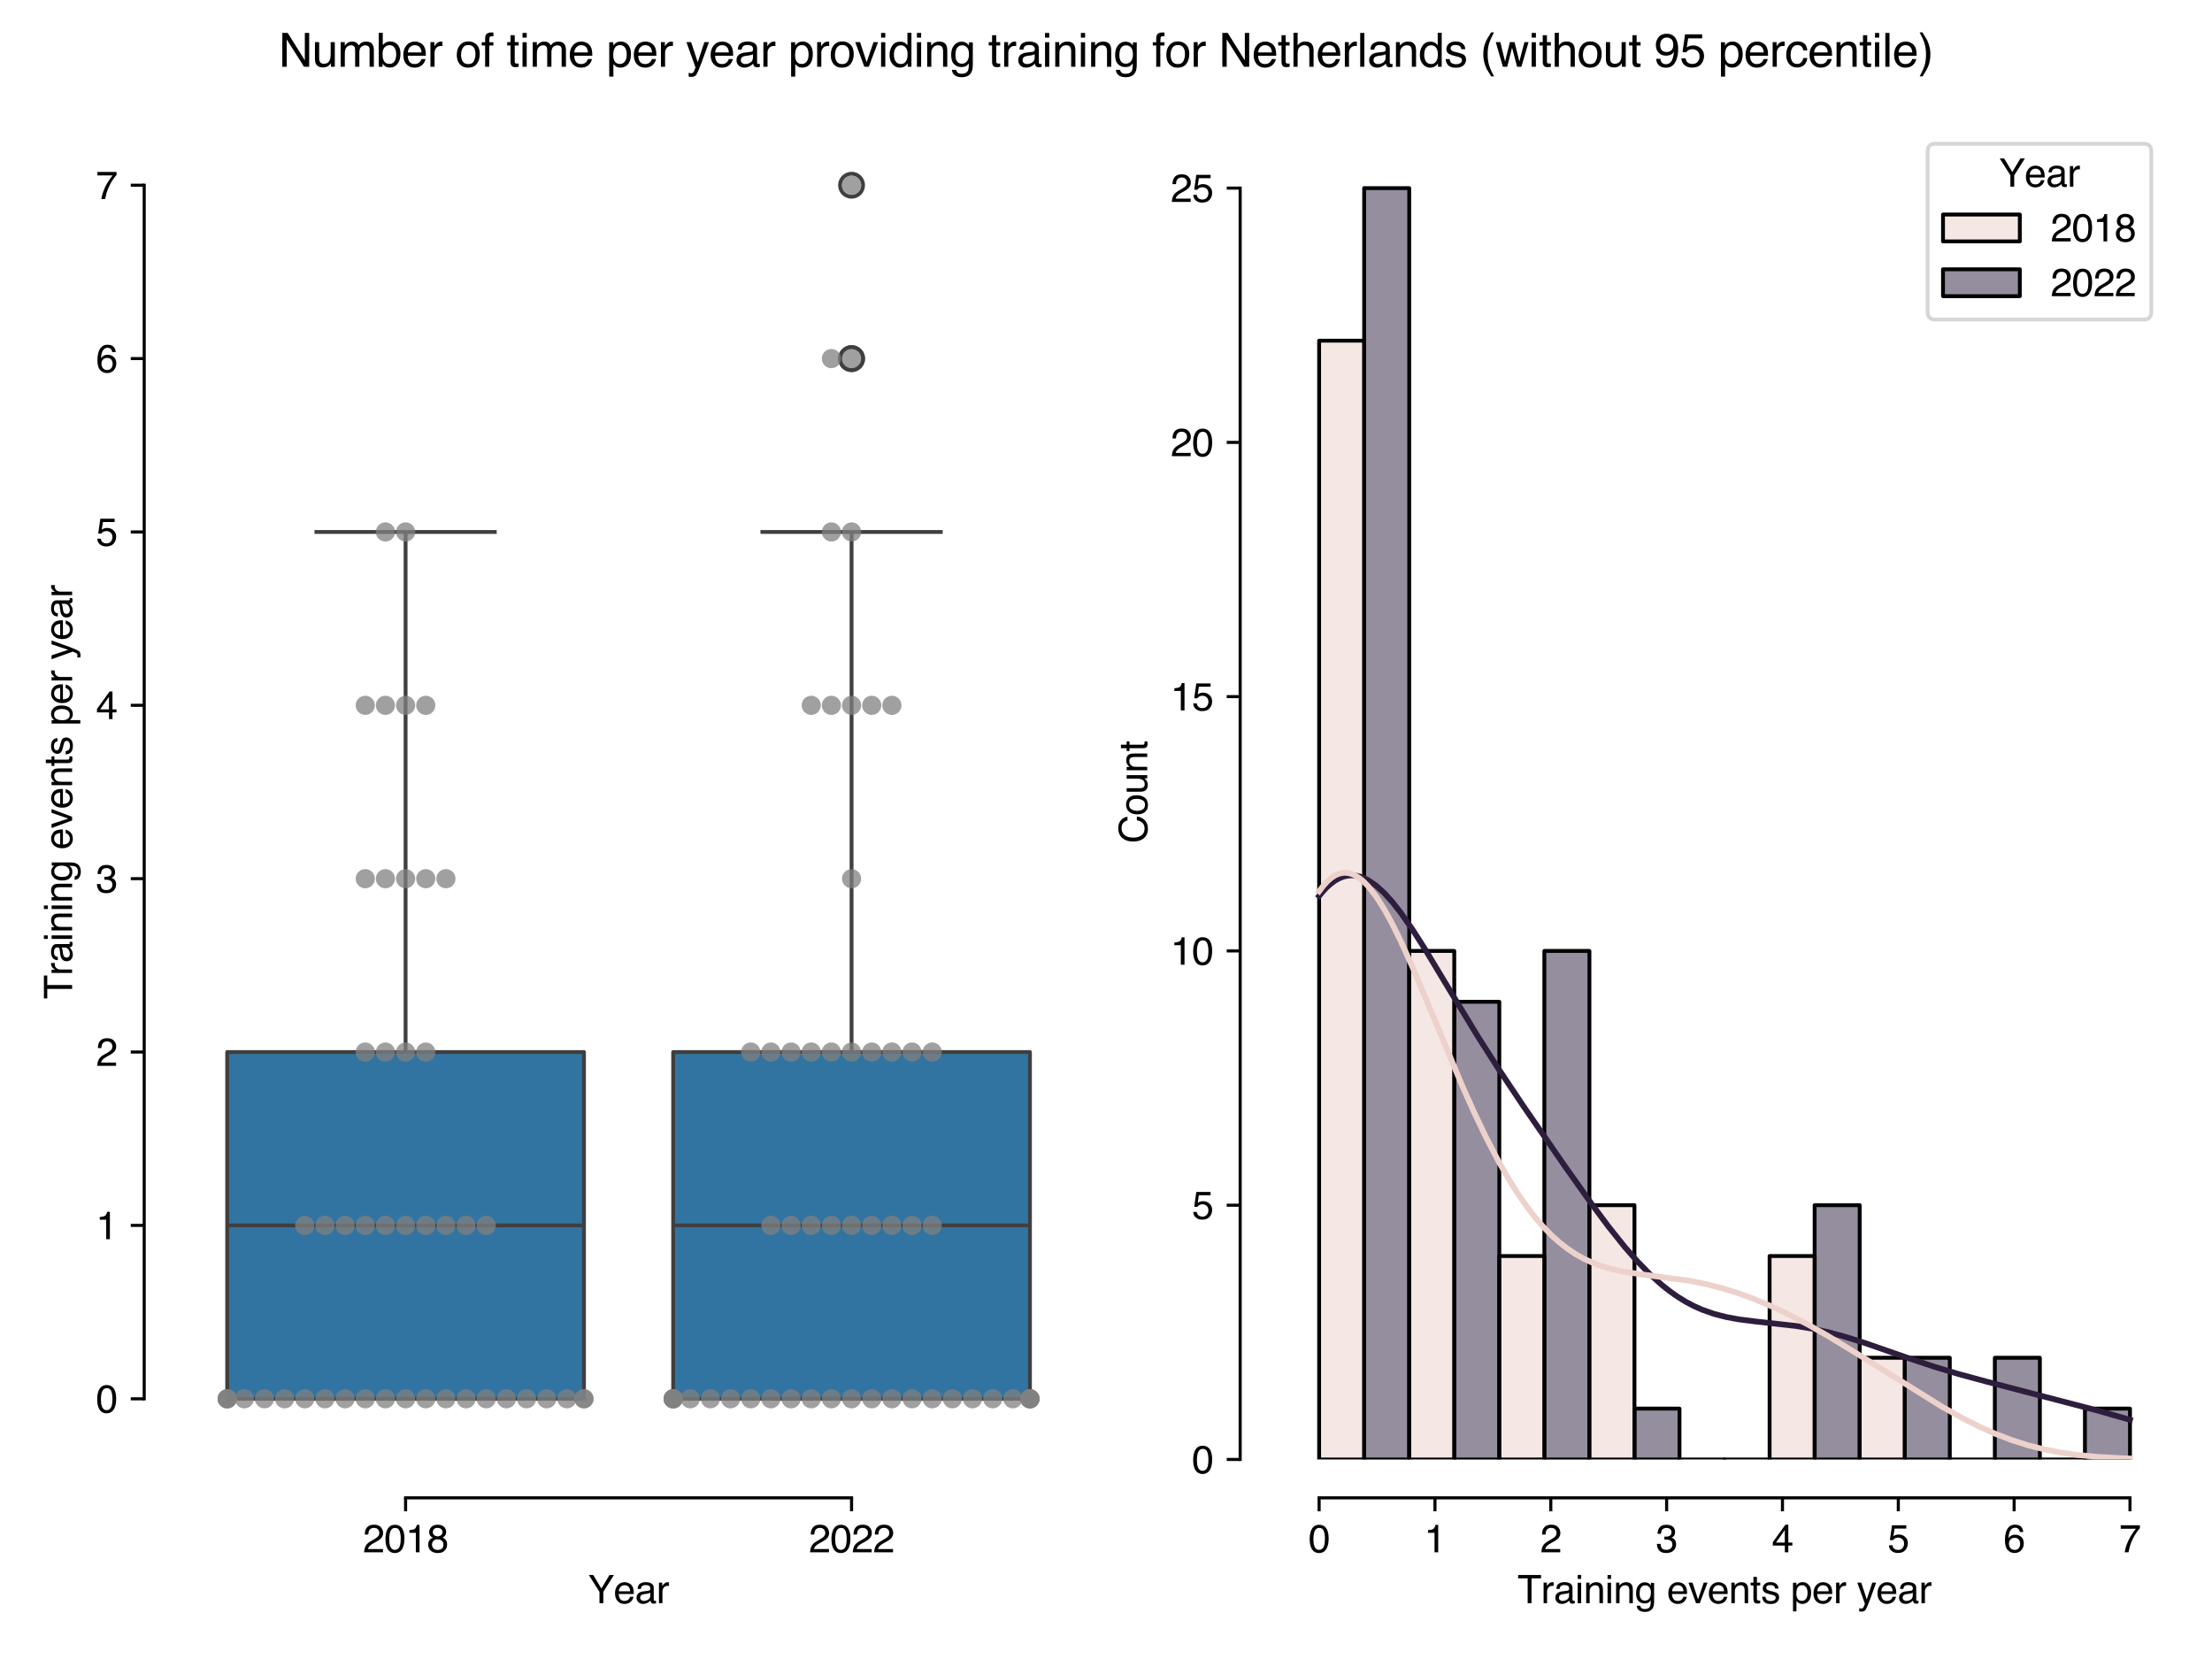 <?xml version="1.0" encoding="utf-8" standalone="no"?>
<!DOCTYPE svg PUBLIC "-//W3C//DTD SVG 1.1//EN"
  "http://www.w3.org/Graphics/SVG/1.1/DTD/svg11.dtd">
<svg xmlns:xlink="http://www.w3.org/1999/xlink" width="576pt" height="432pt" viewBox="0 0 576 432" xmlns="http://www.w3.org/2000/svg" version="1.1">
 <defs>
  <style type="text/css">*{stroke-linejoin: round; stroke-linecap: butt}</style>
 </defs>
 <g id="figure_1">
  <g id="patch_1">
   <path d="M 0 432 
L 576 432 
L 576 0 
L 0 0 
z
" style="fill: #ffffff"/>
  </g>
  <g id="axes_1">
   <g id="patch_2">
    <path d="M 47.55 380.04 
L 279.81 380.04 
L 279.81 32.434 
L 47.55 32.434 
z
" style="fill: #ffffff"/>
   </g>
   <g id="matplotlib.axis_1">
    <g id="xtick_1">
     <g id="line2d_1">
      <defs>
       <path id="m4c99cd72f3" d="M 0 0 
L 0 3.5 
" style="stroke: #000000; stroke-width: 0.8"/>
      </defs>
      <g>
       <use xlink:href="#m4c99cd72f3" x="105.615" y="390.04" style="stroke: #000000; stroke-width: 0.8"/>
      </g>
     </g>
     <g id="text_1">
      <!-- 2018 -->
      <g transform="translate(94.493 404.213) scale(0.1 -0.1)">
       <defs>
        <path id="Helvetica-32" d="M 200 0 
Q 231 578 439 1006 
Q 647 1434 1250 1784 
L 1850 2131 
Q 2253 2366 2416 2531 
Q 2672 2791 2672 3125 
Q 2672 3516 2437 3745 
Q 2203 3975 1813 3975 
Q 1234 3975 1013 3538 
Q 894 3303 881 2888 
L 309 2888 
Q 319 3472 525 3841 
Q 891 4491 1816 4491 
Q 2584 4491 2939 4075 
Q 3294 3659 3294 3150 
Q 3294 2613 2916 2231 
Q 2697 2009 2131 1694 
L 1703 1456 
Q 1397 1288 1222 1134 
Q 909 863 828 531 
L 3272 531 
L 3272 0 
L 200 0 
z
" transform="scale(0.016)"/>
        <path id="Helvetica-30" d="M 1731 4475 
Q 2600 4475 2988 3759 
Q 3288 3206 3288 2244 
Q 3288 1331 3016 734 
Q 2622 -122 1728 -122 
Q 922 -122 528 578 
Q 200 1163 200 2147 
Q 200 2909 397 3456 
Q 766 4475 1731 4475 
z
M 1725 391 
Q 2163 391 2422 778 
Q 2681 1166 2681 2222 
Q 2681 2984 2493 3476 
Q 2306 3969 1766 3969 
Q 1269 3969 1039 3501 
Q 809 3034 809 2125 
Q 809 1441 956 1025 
Q 1181 391 1725 391 
z
" transform="scale(0.016)"/>
        <path id="Helvetica-31" d="M 613 3169 
L 613 3600 
Q 1222 3659 1462 3798 
Q 1703 3938 1822 4456 
L 2266 4456 
L 2266 0 
L 1666 0 
L 1666 3169 
L 613 3169 
z
" transform="scale(0.016)"/>
        <path id="Helvetica-38" d="M 1741 2600 
Q 2113 2600 2322 2808 
Q 2531 3016 2531 3303 
Q 2531 3553 2331 3762 
Q 2131 3972 1722 3972 
Q 1316 3972 1134 3762 
Q 953 3553 953 3272 
Q 953 2956 1187 2778 
Q 1422 2600 1741 2600 
z
M 1775 384 
Q 2166 384 2423 595 
Q 2681 806 2681 1225 
Q 2681 1659 2415 1884 
Q 2150 2109 1734 2109 
Q 1331 2109 1076 1879 
Q 822 1650 822 1244 
Q 822 894 1055 639 
Q 1288 384 1775 384 
z
M 975 2384 
Q 741 2484 609 2619 
Q 363 2869 363 3269 
Q 363 3769 725 4128 
Q 1088 4488 1753 4488 
Q 2397 4488 2762 4148 
Q 3128 3809 3128 3356 
Q 3128 2938 2916 2678 
Q 2797 2531 2547 2391 
Q 2825 2263 2984 2097 
Q 3281 1784 3281 1284 
Q 3281 694 2884 283 
Q 2488 -128 1763 -128 
Q 1109 -128 657 226 
Q 206 581 206 1256 
Q 206 1653 400 1942 
Q 594 2231 975 2384 
z
" transform="scale(0.016)"/>
       </defs>
       <use xlink:href="#Helvetica-32"/>
       <use xlink:href="#Helvetica-30" x="55.615"/>
       <use xlink:href="#Helvetica-31" x="111.23"/>
       <use xlink:href="#Helvetica-38" x="166.846"/>
      </g>
     </g>
    </g>
    <g id="xtick_2">
     <g id="line2d_2">
      <g>
       <use xlink:href="#m4c99cd72f3" x="221.745" y="390.04" style="stroke: #000000; stroke-width: 0.8"/>
      </g>
     </g>
     <g id="text_2">
      <!-- 2022 -->
      <g transform="translate(210.623 404.213) scale(0.1 -0.1)">
       <use xlink:href="#Helvetica-32"/>
       <use xlink:href="#Helvetica-30" x="55.615"/>
       <use xlink:href="#Helvetica-32" x="111.23"/>
       <use xlink:href="#Helvetica-32" x="166.846"/>
      </g>
     </g>
    </g>
    <g id="text_3">
     <!-- Year -->
     <g transform="translate(153.119 417.471) scale(0.1 -0.1)">
      <defs>
       <path id="Helvetica-59" d="M 131 4591 
L 856 4591 
L 2175 2384 
L 3494 4591 
L 4222 4591 
L 2488 1850 
L 2488 0 
L 1866 0 
L 1866 1850 
L 131 4591 
z
M 2184 4591 
L 2184 4591 
z
" transform="scale(0.016)"/>
       <path id="Helvetica-65" d="M 1806 3422 
Q 2163 3422 2497 3255 
Q 2831 3088 3006 2822 
Q 3175 2569 3231 2231 
Q 3281 2000 3281 1494 
L 828 1494 
Q 844 984 1069 676 
Q 1294 369 1766 369 
Q 2206 369 2469 659 
Q 2619 828 2681 1050 
L 3234 1050 
Q 3213 866 3089 639 
Q 2966 413 2813 269 
Q 2556 19 2178 -69 
Q 1975 -119 1719 -119 
Q 1094 -119 659 336 
Q 225 791 225 1609 
Q 225 2416 662 2919 
Q 1100 3422 1806 3422 
z
M 2703 1941 
Q 2669 2306 2544 2525 
Q 2313 2931 1772 2931 
Q 1384 2931 1121 2651 
Q 859 2372 844 1941 
L 2703 1941 
z
M 1753 3428 
L 1753 3428 
z
" transform="scale(0.016)"/>
       <path id="Helvetica-61" d="M 844 891 
Q 844 647 1022 506 
Q 1200 366 1444 366 
Q 1741 366 2019 503 
Q 2488 731 2488 1250 
L 2488 1703 
Q 2384 1638 2221 1594 
Q 2059 1550 1903 1531 
L 1563 1488 
Q 1256 1447 1103 1359 
Q 844 1213 844 891 
z
M 2206 2028 
Q 2400 2053 2466 2191 
Q 2503 2266 2503 2406 
Q 2503 2694 2298 2823 
Q 2094 2953 1713 2953 
Q 1272 2953 1088 2716 
Q 984 2584 953 2325 
L 428 2325 
Q 444 2944 830 3186 
Q 1216 3428 1725 3428 
Q 2316 3428 2684 3203 
Q 3050 2978 3050 2503 
L 3050 575 
Q 3050 488 3086 434 
Q 3122 381 3238 381 
Q 3275 381 3322 386 
Q 3369 391 3422 400 
L 3422 -16 
Q 3291 -53 3222 -62 
Q 3153 -72 3034 -72 
Q 2744 -72 2613 134 
Q 2544 244 2516 444 
Q 2344 219 2022 53 
Q 1700 -113 1313 -113 
Q 847 -113 551 170 
Q 256 453 256 878 
Q 256 1344 547 1600 
Q 838 1856 1309 1916 
L 2206 2028 
z
M 1741 3428 
L 1741 3428 
z
" transform="scale(0.016)"/>
       <path id="Helvetica-72" d="M 428 3347 
L 963 3347 
L 963 2769 
Q 1028 2938 1284 3180 
Q 1541 3422 1875 3422 
Q 1891 3422 1928 3419 
Q 1966 3416 2056 3406 
L 2056 2813 
Q 2006 2822 1964 2825 
Q 1922 2828 1872 2828 
Q 1447 2828 1219 2554 
Q 991 2281 991 1925 
L 991 0 
L 428 0 
L 428 3347 
z
" transform="scale(0.016)"/>
      </defs>
      <use xlink:href="#Helvetica-59"/>
      <use xlink:href="#Helvetica-65" x="66.699"/>
      <use xlink:href="#Helvetica-61" x="122.314"/>
      <use xlink:href="#Helvetica-72" x="177.93"/>
     </g>
    </g>
   </g>
   <g id="matplotlib.axis_2">
    <g id="ytick_1">
     <g id="line2d_3">
      <defs>
       <path id="m8e343aef83" d="M 0 0 
L -3.5 0 
" style="stroke: #000000; stroke-width: 0.8"/>
      </defs>
      <g>
       <use xlink:href="#m8e343aef83" x="37.55" y="364.24" style="stroke: #000000; stroke-width: 0.8"/>
      </g>
     </g>
     <g id="text_4">
      <!-- 0 -->
      <g transform="translate(24.989 367.826) scale(0.1 -0.1)">
       <use xlink:href="#Helvetica-30"/>
      </g>
     </g>
    </g>
    <g id="ytick_2">
     <g id="line2d_4">
      <g>
       <use xlink:href="#m8e343aef83" x="37.55" y="319.096" style="stroke: #000000; stroke-width: 0.8"/>
      </g>
     </g>
     <g id="text_5">
      <!-- 1 -->
      <g transform="translate(24.989 322.683) scale(0.1 -0.1)">
       <use xlink:href="#Helvetica-31"/>
      </g>
     </g>
    </g>
    <g id="ytick_3">
     <g id="line2d_5">
      <g>
       <use xlink:href="#m8e343aef83" x="37.55" y="273.952" style="stroke: #000000; stroke-width: 0.8"/>
      </g>
     </g>
     <g id="text_6">
      <!-- 2 -->
      <g transform="translate(24.989 277.539) scale(0.1 -0.1)">
       <use xlink:href="#Helvetica-32"/>
      </g>
     </g>
    </g>
    <g id="ytick_4">
     <g id="line2d_6">
      <g>
       <use xlink:href="#m8e343aef83" x="37.55" y="228.809" style="stroke: #000000; stroke-width: 0.8"/>
      </g>
     </g>
     <g id="text_7">
      <!-- 3 -->
      <g transform="translate(24.989 232.395) scale(0.1 -0.1)">
       <defs>
        <path id="Helvetica-33" d="M 1663 -122 
Q 869 -122 511 314 
Q 153 750 153 1375 
L 741 1375 
Q 778 941 903 744 
Q 1122 391 1694 391 
Q 2138 391 2406 628 
Q 2675 866 2675 1241 
Q 2675 1703 2392 1887 
Q 2109 2072 1606 2072 
Q 1550 2072 1492 2070 
Q 1434 2069 1375 2066 
L 1375 2563 
Q 1463 2553 1522 2550 
Q 1581 2547 1650 2547 
Q 1966 2547 2169 2647 
Q 2525 2822 2525 3272 
Q 2525 3606 2287 3787 
Q 2050 3969 1734 3969 
Q 1172 3969 956 3594 
Q 838 3388 822 3006 
L 266 3006 
Q 266 3506 466 3856 
Q 809 4481 1675 4481 
Q 2359 4481 2734 4176 
Q 3109 3872 3109 3294 
Q 3109 2881 2888 2625 
Q 2750 2466 2531 2375 
Q 2884 2278 3082 2001 
Q 3281 1725 3281 1325 
Q 3281 684 2859 281 
Q 2438 -122 1663 -122 
z
" transform="scale(0.016)"/>
       </defs>
       <use xlink:href="#Helvetica-33"/>
      </g>
     </g>
    </g>
    <g id="ytick_5">
     <g id="line2d_7">
      <g>
       <use xlink:href="#m8e343aef83" x="37.55" y="183.665" style="stroke: #000000; stroke-width: 0.8"/>
      </g>
     </g>
     <g id="text_8">
      <!-- 4 -->
      <g transform="translate(24.989 187.252) scale(0.1 -0.1)">
       <defs>
        <path id="Helvetica-34" d="M 2116 1584 
L 2116 3613 
L 681 1584 
L 2116 1584 
z
M 2125 0 
L 2125 1094 
L 163 1094 
L 163 1644 
L 2213 4488 
L 2688 4488 
L 2688 1584 
L 3347 1584 
L 3347 1094 
L 2688 1094 
L 2688 0 
L 2125 0 
z
" transform="scale(0.016)"/>
       </defs>
       <use xlink:href="#Helvetica-34"/>
      </g>
     </g>
    </g>
    <g id="ytick_6">
     <g id="line2d_8">
      <g>
       <use xlink:href="#m8e343aef83" x="37.55" y="138.521" style="stroke: #000000; stroke-width: 0.8"/>
      </g>
     </g>
     <g id="text_9">
      <!-- 5 -->
      <g transform="translate(24.989 142.108) scale(0.1 -0.1)">
       <defs>
        <path id="Helvetica-35" d="M 791 1141 
Q 847 659 1238 475 
Q 1438 381 1700 381 
Q 2200 381 2440 700 
Q 2681 1019 2681 1406 
Q 2681 1875 2395 2131 
Q 2109 2388 1709 2388 
Q 1419 2388 1211 2275 
Q 1003 2163 856 1963 
L 369 1991 
L 709 4400 
L 3034 4400 
L 3034 3856 
L 1131 3856 
L 941 2613 
Q 1097 2731 1238 2791 
Q 1488 2894 1816 2894 
Q 2431 2894 2859 2497 
Q 3288 2100 3288 1491 
Q 3288 856 2895 371 
Q 2503 -113 1644 -113 
Q 1097 -113 676 195 
Q 256 503 206 1141 
L 791 1141 
z
" transform="scale(0.016)"/>
       </defs>
       <use xlink:href="#Helvetica-35"/>
      </g>
     </g>
    </g>
    <g id="ytick_7">
     <g id="line2d_9">
      <g>
       <use xlink:href="#m8e343aef83" x="37.55" y="93.378" style="stroke: #000000; stroke-width: 0.8"/>
      </g>
     </g>
     <g id="text_10">
      <!-- 6 -->
      <g transform="translate(24.989 96.964) scale(0.1 -0.1)">
       <defs>
        <path id="Helvetica-36" d="M 1872 4494 
Q 2622 4494 2917 4105 
Q 3213 3716 3213 3303 
L 2656 3303 
Q 2606 3569 2497 3719 
Q 2294 4000 1881 4000 
Q 1409 4000 1131 3564 
Q 853 3128 822 2316 
Q 1016 2600 1309 2741 
Q 1578 2866 1909 2866 
Q 2472 2866 2890 2506 
Q 3309 2147 3309 1434 
Q 3309 825 2912 354 
Q 2516 -116 1781 -116 
Q 1153 -116 697 361 
Q 241 838 241 1966 
Q 241 2800 444 3381 
Q 834 4494 1872 4494 
z
M 1831 384 
Q 2275 384 2495 682 
Q 2716 981 2716 1388 
Q 2716 1731 2519 2042 
Q 2322 2353 1803 2353 
Q 1441 2353 1167 2112 
Q 894 1872 894 1388 
Q 894 963 1142 673 
Q 1391 384 1831 384 
z
" transform="scale(0.016)"/>
       </defs>
       <use xlink:href="#Helvetica-36"/>
      </g>
     </g>
    </g>
    <g id="ytick_8">
     <g id="line2d_10">
      <g>
       <use xlink:href="#m8e343aef83" x="37.55" y="48.234" style="stroke: #000000; stroke-width: 0.8"/>
      </g>
     </g>
     <g id="text_11">
      <!-- 7 -->
      <g transform="translate(24.989 51.821) scale(0.1 -0.1)">
       <defs>
        <path id="Helvetica-37" d="M 3347 4400 
L 3347 3909 
Q 3131 3700 2773 3181 
Q 2416 2663 2141 2063 
Q 1869 1478 1728 997 
Q 1638 688 1494 0 
L 872 0 
Q 1084 1281 1809 2550 
Q 2238 3294 2709 3834 
L 234 3834 
L 234 4400 
L 3347 4400 
z
" transform="scale(0.016)"/>
       </defs>
       <use xlink:href="#Helvetica-37"/>
      </g>
     </g>
    </g>
    <g id="text_12">
     <!-- Training events per year -->
     <g transform="translate(18.777 260.149) rotate(-90) scale(0.1 -0.1)">
      <defs>
       <path id="Helvetica-54" d="M 3828 4591 
L 3828 4044 
L 2281 4044 
L 2281 0 
L 1650 0 
L 1650 4044 
L 103 4044 
L 103 4591 
L 3828 4591 
z
" transform="scale(0.016)"/>
       <path id="Helvetica-69" d="M 413 3331 
L 984 3331 
L 984 0 
L 413 0 
L 413 3331 
z
M 413 4591 
L 984 4591 
L 984 3953 
L 413 3953 
L 413 4591 
z
" transform="scale(0.016)"/>
       <path id="Helvetica-6e" d="M 413 3347 
L 947 3347 
L 947 2872 
Q 1184 3166 1450 3294 
Q 1716 3422 2041 3422 
Q 2753 3422 3003 2925 
Q 3141 2653 3141 2147 
L 3141 0 
L 2569 0 
L 2569 2109 
Q 2569 2416 2478 2603 
Q 2328 2916 1934 2916 
Q 1734 2916 1606 2875 
Q 1375 2806 1200 2600 
Q 1059 2434 1017 2257 
Q 975 2081 975 1753 
L 975 0 
L 413 0 
L 413 3347 
z
M 1734 3428 
L 1734 3428 
z
" transform="scale(0.016)"/>
       <path id="Helvetica-67" d="M 1594 3406 
Q 1988 3406 2281 3213 
Q 2441 3103 2606 2894 
L 2606 3316 
L 3125 3316 
L 3125 272 
Q 3125 -366 2938 -734 
Q 2588 -1416 1616 -1416 
Q 1075 -1416 706 -1173 
Q 338 -931 294 -416 
L 866 -416 
Q 906 -641 1028 -763 
Q 1219 -950 1628 -950 
Q 2275 -950 2475 -494 
Q 2594 -225 2584 466 
Q 2416 209 2178 84 
Q 1941 -41 1550 -41 
Q 1006 -41 598 345 
Q 191 731 191 1622 
Q 191 2463 602 2934 
Q 1013 3406 1594 3406 
z
M 2606 1688 
Q 2606 2309 2350 2609 
Q 2094 2909 1697 2909 
Q 1103 2909 884 2353 
Q 769 2056 769 1575 
Q 769 1009 998 714 
Q 1228 419 1616 419 
Q 2222 419 2469 966 
Q 2606 1275 2606 1688 
z
M 1659 3428 
L 1659 3428 
z
" transform="scale(0.016)"/>
       <path id="Helvetica-20" transform="scale(0.016)"/>
       <path id="Helvetica-76" d="M 688 3347 
L 1581 622 
L 2516 3347 
L 3131 3347 
L 1869 0 
L 1269 0 
L 34 3347 
L 688 3347 
z
" transform="scale(0.016)"/>
       <path id="Helvetica-74" d="M 525 4281 
L 1094 4281 
L 1094 3347 
L 1628 3347 
L 1628 2888 
L 1094 2888 
L 1094 703 
Q 1094 528 1213 469 
Q 1278 434 1431 434 
Q 1472 434 1519 436 
Q 1566 438 1628 444 
L 1628 0 
Q 1531 -28 1426 -40 
Q 1322 -53 1200 -53 
Q 806 -53 665 148 
Q 525 350 525 672 
L 525 2888 
L 72 2888 
L 72 3347 
L 525 3347 
L 525 4281 
z
" transform="scale(0.016)"/>
       <path id="Helvetica-73" d="M 747 1050 
Q 772 769 888 619 
Q 1100 347 1625 347 
Q 1938 347 2175 483 
Q 2413 619 2413 903 
Q 2413 1119 2222 1231 
Q 2100 1300 1741 1391 
L 1294 1503 
Q 866 1609 663 1741 
Q 300 1969 300 2372 
Q 300 2847 642 3140 
Q 984 3434 1563 3434 
Q 2319 3434 2653 2991 
Q 2863 2709 2856 2384 
L 2325 2384 
Q 2309 2575 2191 2731 
Q 1997 2953 1519 2953 
Q 1200 2953 1036 2831 
Q 872 2709 872 2509 
Q 872 2291 1088 2159 
Q 1213 2081 1456 2022 
L 1828 1931 
Q 2434 1784 2641 1647 
Q 2969 1431 2969 969 
Q 2969 522 2630 197 
Q 2291 -128 1597 -128 
Q 850 -128 539 211 
Q 228 550 206 1050 
L 747 1050 
z
M 1578 3428 
L 1578 3428 
z
" transform="scale(0.016)"/>
       <path id="Helvetica-70" d="M 1825 378 
Q 2219 378 2480 708 
Q 2741 1038 2741 1694 
Q 2741 2094 2625 2381 
Q 2406 2934 1825 2934 
Q 1241 2934 1025 2350 
Q 909 2038 909 1556 
Q 909 1169 1025 897 
Q 1244 378 1825 378 
z
M 369 3331 
L 916 3331 
L 916 2888 
Q 1084 3116 1284 3241 
Q 1569 3428 1953 3428 
Q 2522 3428 2919 2992 
Q 3316 2556 3316 1747 
Q 3316 653 2744 184 
Q 2381 -113 1900 -113 
Q 1522 -113 1266 53 
Q 1116 147 931 375 
L 931 -1334 
L 369 -1334 
L 369 3331 
z
" transform="scale(0.016)"/>
       <path id="Helvetica-79" d="M 2503 3347 
L 3125 3347 
Q 3006 3025 2597 1878 
Q 2291 1016 2084 472 
Q 1597 -809 1397 -1090 
Q 1197 -1372 709 -1372 
Q 591 -1372 527 -1362 
Q 463 -1353 369 -1328 
L 369 -816 
Q 516 -856 581 -865 
Q 647 -875 697 -875 
Q 853 -875 926 -823 
Q 1000 -772 1050 -697 
Q 1066 -672 1162 -440 
Q 1259 -209 1303 -97 
L 66 3347 
L 703 3347 
L 1600 622 
L 2503 3347 
z
M 1597 3428 
L 1597 3428 
z
" transform="scale(0.016)"/>
      </defs>
      <use xlink:href="#Helvetica-54"/>
      <use xlink:href="#Helvetica-72" x="61.084"/>
      <use xlink:href="#Helvetica-61" x="94.385"/>
      <use xlink:href="#Helvetica-69" x="150"/>
      <use xlink:href="#Helvetica-6e" x="172.217"/>
      <use xlink:href="#Helvetica-69" x="227.832"/>
      <use xlink:href="#Helvetica-6e" x="250.049"/>
      <use xlink:href="#Helvetica-67" x="305.664"/>
      <use xlink:href="#Helvetica-20" x="361.279"/>
      <use xlink:href="#Helvetica-65" x="389.062"/>
      <use xlink:href="#Helvetica-76" x="444.678"/>
      <use xlink:href="#Helvetica-65" x="494.678"/>
      <use xlink:href="#Helvetica-6e" x="550.293"/>
      <use xlink:href="#Helvetica-74" x="605.908"/>
      <use xlink:href="#Helvetica-73" x="633.691"/>
      <use xlink:href="#Helvetica-20" x="683.691"/>
      <use xlink:href="#Helvetica-70" x="711.475"/>
      <use xlink:href="#Helvetica-65" x="767.09"/>
      <use xlink:href="#Helvetica-72" x="822.705"/>
      <use xlink:href="#Helvetica-20" x="856.006"/>
      <use xlink:href="#Helvetica-79" x="883.789"/>
      <use xlink:href="#Helvetica-65" x="933.789"/>
      <use xlink:href="#Helvetica-61" x="989.404"/>
      <use xlink:href="#Helvetica-72" x="1045.02"/>
     </g>
    </g>
   </g>
   <g id="patch_3">
    <path d="M 59.163 364.24 
L 152.067 364.24 
L 152.067 273.952 
L 59.163 273.952 
L 59.163 364.24 
z
" clip-path="url(#p097a49050a)" style="fill: #3274a1; stroke: #3f3f3f; stroke-linejoin: miter"/>
   </g>
   <g id="line2d_11">
    <path d="M 105.615 364.24 
L 105.615 364.24 
" clip-path="url(#p097a49050a)" style="fill: none; stroke: #3f3f3f"/>
   </g>
   <g id="line2d_12">
    <path d="M 105.615 273.952 
L 105.615 138.521 
" clip-path="url(#p097a49050a)" style="fill: none; stroke: #3f3f3f"/>
   </g>
   <g id="line2d_13">
    <path d="M 82.389 364.24 
L 128.841 364.24 
" clip-path="url(#p097a49050a)" style="fill: none; stroke: #3f3f3f; stroke-linecap: square"/>
   </g>
   <g id="line2d_14">
    <path d="M 82.389 138.521 
L 128.841 138.521 
" clip-path="url(#p097a49050a)" style="fill: none; stroke: #3f3f3f; stroke-linecap: square"/>
   </g>
   <g id="line2d_15"/>
   <g id="patch_4">
    <path d="M 175.293 364.24 
L 268.197 364.24 
L 268.197 273.952 
L 175.293 273.952 
L 175.293 364.24 
z
" clip-path="url(#p097a49050a)" style="fill: #3274a1; stroke: #3f3f3f; stroke-linejoin: miter"/>
   </g>
   <g id="line2d_16">
    <path d="M 221.745 364.24 
L 221.745 364.24 
" clip-path="url(#p097a49050a)" style="fill: none; stroke: #3f3f3f"/>
   </g>
   <g id="line2d_17">
    <path d="M 221.745 273.952 
L 221.745 138.521 
" clip-path="url(#p097a49050a)" style="fill: none; stroke: #3f3f3f"/>
   </g>
   <g id="line2d_18">
    <path d="M 198.519 364.24 
L 244.971 364.24 
" clip-path="url(#p097a49050a)" style="fill: none; stroke: #3f3f3f; stroke-linecap: square"/>
   </g>
   <g id="line2d_19">
    <path d="M 198.519 138.521 
L 244.971 138.521 
" clip-path="url(#p097a49050a)" style="fill: none; stroke: #3f3f3f; stroke-linecap: square"/>
   </g>
   <g id="line2d_20">
    <defs>
     <path id="m349b976f44" d="M 0 3 
C 0.796 3 1.559 2.684 2.121 2.121 
C 2.684 1.559 3 0.796 3 0 
C 3 -0.796 2.684 -1.559 2.121 -2.121 
C 1.559 -2.684 0.796 -3 0 -3 
C -0.796 -3 -1.559 -2.684 -2.121 -2.121 
C -2.684 -1.559 -3 -0.796 -3 0 
C -3 0.796 -2.684 1.559 -2.121 2.121 
C -1.559 2.684 -0.796 3 0 3 
z
" style="stroke: #3f3f3f"/>
    </defs>
    <g clip-path="url(#p097a49050a)">
     <use xlink:href="#m349b976f44" x="221.745" y="93.378" style="fill-opacity: 0; stroke: #3f3f3f"/>
     <use xlink:href="#m349b976f44" x="221.745" y="48.234" style="fill-opacity: 0; stroke: #3f3f3f"/>
     <use xlink:href="#m349b976f44" x="221.745" y="93.378" style="fill-opacity: 0; stroke: #3f3f3f"/>
    </g>
   </g>
   <g id="line2d_21">
    <path d="M 59.163 319.096 
L 152.067 319.096 
" clip-path="url(#p097a49050a)" style="fill: none; stroke: #3f3f3f"/>
   </g>
   <g id="line2d_22">
    <path d="M 175.293 319.096 
L 268.197 319.096 
" clip-path="url(#p097a49050a)" style="fill: none; stroke: #3f3f3f"/>
   </g>
   <g id="patch_5">
    <path d="M 37.55 364.24 
L 37.55 48.234 
" style="fill: none; stroke: #000000; stroke-width: 0.8; stroke-linejoin: miter; stroke-linecap: square"/>
   </g>
   <g id="patch_6">
    <path d="M 105.615 390.04 
L 221.745 390.04 
" style="fill: none; stroke: #000000; stroke-width: 0.8; stroke-linejoin: miter; stroke-linecap: square"/>
   </g>
   <g id="PathCollection_1">
    <defs>
     <path id="m7c0cf669a7" d="M 0 2.5 
C 0.663 2.5 1.299 2.237 1.768 1.768 
C 2.237 1.299 2.5 0.663 2.5 0 
C 2.5 -0.663 2.237 -1.299 1.768 -1.768 
C 1.299 -2.237 0.663 -2.5 0 -2.5 
C -0.663 -2.5 -1.299 -2.237 -1.768 -1.768 
C -2.237 -1.299 -2.5 -0.663 -2.5 0 
C -2.5 0.663 -2.237 1.299 -1.768 1.768 
C -1.299 2.237 -0.663 2.5 0 2.5 
z
"/>
    </defs>
    <g clip-path="url(#p097a49050a)">
     <use xlink:href="#m7c0cf669a7" x="89.865" y="319.096" style="fill: #808080; fill-opacity: 0.75"/>
     <use xlink:href="#m7c0cf669a7" x="152.067" y="364.24" style="fill: #808080; fill-opacity: 0.75"/>
     <use xlink:href="#m7c0cf669a7" x="95.115" y="183.665" style="fill: #808080; fill-opacity: 0.75"/>
     <use xlink:href="#m7c0cf669a7" x="84.615" y="319.096" style="fill: #808080; fill-opacity: 0.75"/>
     <use xlink:href="#m7c0cf669a7" x="105.615" y="228.809" style="fill: #808080; fill-opacity: 0.75"/>
     <use xlink:href="#m7c0cf669a7" x="100.365" y="228.809" style="fill: #808080; fill-opacity: 0.75"/>
     <use xlink:href="#m7c0cf669a7" x="59.163" y="364.24" style="fill: #808080; fill-opacity: 0.75"/>
     <use xlink:href="#m7c0cf669a7" x="147.615" y="364.24" style="fill: #808080; fill-opacity: 0.75"/>
     <use xlink:href="#m7c0cf669a7" x="95.115" y="273.952" style="fill: #808080; fill-opacity: 0.75"/>
     <use xlink:href="#m7c0cf669a7" x="142.365" y="364.24" style="fill: #808080; fill-opacity: 0.75"/>
     <use xlink:href="#m7c0cf669a7" x="68.865" y="364.24" style="fill: #808080; fill-opacity: 0.75"/>
     <use xlink:href="#m7c0cf669a7" x="59.163" y="364.24" style="fill: #808080; fill-opacity: 0.75"/>
     <use xlink:href="#m7c0cf669a7" x="74.115" y="364.24" style="fill: #808080; fill-opacity: 0.75"/>
     <use xlink:href="#m7c0cf669a7" x="105.615" y="364.24" style="fill: #808080; fill-opacity: 0.75"/>
     <use xlink:href="#m7c0cf669a7" x="79.365" y="364.24" style="fill: #808080; fill-opacity: 0.75"/>
     <use xlink:href="#m7c0cf669a7" x="126.615" y="364.24" style="fill: #808080; fill-opacity: 0.75"/>
     <use xlink:href="#m7c0cf669a7" x="84.615" y="364.24" style="fill: #808080; fill-opacity: 0.75"/>
     <use xlink:href="#m7c0cf669a7" x="95.115" y="228.809" style="fill: #808080; fill-opacity: 0.75"/>
     <use xlink:href="#m7c0cf669a7" x="79.365" y="319.096" style="fill: #808080; fill-opacity: 0.75"/>
     <use xlink:href="#m7c0cf669a7" x="116.115" y="364.24" style="fill: #808080; fill-opacity: 0.75"/>
     <use xlink:href="#m7c0cf669a7" x="110.865" y="273.952" style="fill: #808080; fill-opacity: 0.75"/>
     <use xlink:href="#m7c0cf669a7" x="100.365" y="138.521" style="fill: #808080; fill-opacity: 0.75"/>
     <use xlink:href="#m7c0cf669a7" x="126.615" y="319.096" style="fill: #808080; fill-opacity: 0.75"/>
     <use xlink:href="#m7c0cf669a7" x="105.615" y="273.952" style="fill: #808080; fill-opacity: 0.75"/>
     <use xlink:href="#m7c0cf669a7" x="110.865" y="228.809" style="fill: #808080; fill-opacity: 0.75"/>
     <use xlink:href="#m7c0cf669a7" x="105.615" y="138.521" style="fill: #808080; fill-opacity: 0.75"/>
     <use xlink:href="#m7c0cf669a7" x="131.865" y="364.24" style="fill: #808080; fill-opacity: 0.75"/>
     <use xlink:href="#m7c0cf669a7" x="137.115" y="364.24" style="fill: #808080; fill-opacity: 0.75"/>
     <use xlink:href="#m7c0cf669a7" x="100.365" y="364.24" style="fill: #808080; fill-opacity: 0.75"/>
     <use xlink:href="#m7c0cf669a7" x="116.115" y="319.096" style="fill: #808080; fill-opacity: 0.75"/>
     <use xlink:href="#m7c0cf669a7" x="95.115" y="319.096" style="fill: #808080; fill-opacity: 0.75"/>
     <use xlink:href="#m7c0cf669a7" x="110.865" y="364.24" style="fill: #808080; fill-opacity: 0.75"/>
     <use xlink:href="#m7c0cf669a7" x="95.115" y="364.24" style="fill: #808080; fill-opacity: 0.75"/>
     <use xlink:href="#m7c0cf669a7" x="105.615" y="319.096" style="fill: #808080; fill-opacity: 0.75"/>
     <use xlink:href="#m7c0cf669a7" x="89.865" y="364.24" style="fill: #808080; fill-opacity: 0.75"/>
     <use xlink:href="#m7c0cf669a7" x="100.365" y="183.665" style="fill: #808080; fill-opacity: 0.75"/>
     <use xlink:href="#m7c0cf669a7" x="105.615" y="183.665" style="fill: #808080; fill-opacity: 0.75"/>
     <use xlink:href="#m7c0cf669a7" x="116.115" y="228.809" style="fill: #808080; fill-opacity: 0.75"/>
     <use xlink:href="#m7c0cf669a7" x="121.365" y="364.24" style="fill: #808080; fill-opacity: 0.75"/>
     <use xlink:href="#m7c0cf669a7" x="63.615" y="364.24" style="fill: #808080; fill-opacity: 0.75"/>
     <use xlink:href="#m7c0cf669a7" x="152.067" y="364.24" style="fill: #808080; fill-opacity: 0.75"/>
     <use xlink:href="#m7c0cf669a7" x="59.163" y="364.24" style="fill: #808080; fill-opacity: 0.75"/>
     <use xlink:href="#m7c0cf669a7" x="100.365" y="273.952" style="fill: #808080; fill-opacity: 0.75"/>
     <use xlink:href="#m7c0cf669a7" x="100.365" y="319.096" style="fill: #808080; fill-opacity: 0.75"/>
     <use xlink:href="#m7c0cf669a7" x="110.865" y="319.096" style="fill: #808080; fill-opacity: 0.75"/>
     <use xlink:href="#m7c0cf669a7" x="110.865" y="183.665" style="fill: #808080; fill-opacity: 0.75"/>
     <use xlink:href="#m7c0cf669a7" x="121.365" y="319.096" style="fill: #808080; fill-opacity: 0.75"/>
    </g>
   </g>
   <g id="PathCollection_2">
    <g clip-path="url(#p097a49050a)">
     <use xlink:href="#m7c0cf669a7" x="221.745" y="364.24" style="fill: #808080; fill-opacity: 0.75"/>
     <use xlink:href="#m7c0cf669a7" x="263.745" y="364.24" style="fill: #808080; fill-opacity: 0.75"/>
     <use xlink:href="#m7c0cf669a7" x="216.495" y="93.378" style="fill: #808080; fill-opacity: 0.75"/>
     <use xlink:href="#m7c0cf669a7" x="226.995" y="319.096" style="fill: #808080; fill-opacity: 0.75"/>
     <use xlink:href="#m7c0cf669a7" x="268.197" y="364.24" style="fill: #808080; fill-opacity: 0.75"/>
     <use xlink:href="#m7c0cf669a7" x="175.293" y="364.24" style="fill: #808080; fill-opacity: 0.75"/>
     <use xlink:href="#m7c0cf669a7" x="242.745" y="319.096" style="fill: #808080; fill-opacity: 0.75"/>
     <use xlink:href="#m7c0cf669a7" x="268.197" y="364.24" style="fill: #808080; fill-opacity: 0.75"/>
     <use xlink:href="#m7c0cf669a7" x="268.197" y="364.24" style="fill: #808080; fill-opacity: 0.75"/>
     <use xlink:href="#m7c0cf669a7" x="175.293" y="364.24" style="fill: #808080; fill-opacity: 0.75"/>
     <use xlink:href="#m7c0cf669a7" x="268.197" y="364.24" style="fill: #808080; fill-opacity: 0.75"/>
     <use xlink:href="#m7c0cf669a7" x="242.745" y="273.952" style="fill: #808080; fill-opacity: 0.75"/>
     <use xlink:href="#m7c0cf669a7" x="216.495" y="138.521" style="fill: #808080; fill-opacity: 0.75"/>
     <use xlink:href="#m7c0cf669a7" x="175.293" y="364.24" style="fill: #808080; fill-opacity: 0.75"/>
     <use xlink:href="#m7c0cf669a7" x="221.745" y="319.096" style="fill: #808080; fill-opacity: 0.75"/>
     <use xlink:href="#m7c0cf669a7" x="175.293" y="364.24" style="fill: #808080; fill-opacity: 0.75"/>
     <use xlink:href="#m7c0cf669a7" x="258.495" y="364.24" style="fill: #808080; fill-opacity: 0.75"/>
     <use xlink:href="#m7c0cf669a7" x="226.995" y="273.952" style="fill: #808080; fill-opacity: 0.75"/>
     <use xlink:href="#m7c0cf669a7" x="184.995" y="364.24" style="fill: #808080; fill-opacity: 0.75"/>
     <use xlink:href="#m7c0cf669a7" x="211.245" y="273.952" style="fill: #808080; fill-opacity: 0.75"/>
     <use xlink:href="#m7c0cf669a7" x="253.245" y="364.24" style="fill: #808080; fill-opacity: 0.75"/>
     <use xlink:href="#m7c0cf669a7" x="216.495" y="183.665" style="fill: #808080; fill-opacity: 0.75"/>
     <use xlink:href="#m7c0cf669a7" x="221.745" y="183.665" style="fill: #808080; fill-opacity: 0.75"/>
     <use xlink:href="#m7c0cf669a7" x="190.245" y="364.24" style="fill: #808080; fill-opacity: 0.75"/>
     <use xlink:href="#m7c0cf669a7" x="211.245" y="183.665" style="fill: #808080; fill-opacity: 0.75"/>
     <use xlink:href="#m7c0cf669a7" x="200.745" y="273.952" style="fill: #808080; fill-opacity: 0.75"/>
     <use xlink:href="#m7c0cf669a7" x="247.995" y="364.24" style="fill: #808080; fill-opacity: 0.75"/>
     <use xlink:href="#m7c0cf669a7" x="200.745" y="319.096" style="fill: #808080; fill-opacity: 0.75"/>
     <use xlink:href="#m7c0cf669a7" x="242.745" y="364.24" style="fill: #808080; fill-opacity: 0.75"/>
     <use xlink:href="#m7c0cf669a7" x="232.245" y="183.665" style="fill: #808080; fill-opacity: 0.75"/>
     <use xlink:href="#m7c0cf669a7" x="200.745" y="364.24" style="fill: #808080; fill-opacity: 0.75"/>
     <use xlink:href="#m7c0cf669a7" x="237.495" y="364.24" style="fill: #808080; fill-opacity: 0.75"/>
     <use xlink:href="#m7c0cf669a7" x="226.995" y="183.665" style="fill: #808080; fill-opacity: 0.75"/>
     <use xlink:href="#m7c0cf669a7" x="237.495" y="319.096" style="fill: #808080; fill-opacity: 0.75"/>
     <use xlink:href="#m7c0cf669a7" x="205.995" y="364.24" style="fill: #808080; fill-opacity: 0.75"/>
     <use xlink:href="#m7c0cf669a7" x="195.495" y="273.952" style="fill: #808080; fill-opacity: 0.75"/>
     <use xlink:href="#m7c0cf669a7" x="205.995" y="319.096" style="fill: #808080; fill-opacity: 0.75"/>
     <use xlink:href="#m7c0cf669a7" x="237.495" y="273.952" style="fill: #808080; fill-opacity: 0.75"/>
     <use xlink:href="#m7c0cf669a7" x="221.745" y="138.521" style="fill: #808080; fill-opacity: 0.75"/>
     <use xlink:href="#m7c0cf669a7" x="232.245" y="364.24" style="fill: #808080; fill-opacity: 0.75"/>
     <use xlink:href="#m7c0cf669a7" x="232.245" y="319.096" style="fill: #808080; fill-opacity: 0.75"/>
     <use xlink:href="#m7c0cf669a7" x="211.245" y="319.096" style="fill: #808080; fill-opacity: 0.75"/>
     <use xlink:href="#m7c0cf669a7" x="232.245" y="273.952" style="fill: #808080; fill-opacity: 0.75"/>
     <use xlink:href="#m7c0cf669a7" x="205.995" y="273.952" style="fill: #808080; fill-opacity: 0.75"/>
     <use xlink:href="#m7c0cf669a7" x="221.745" y="228.809" style="fill: #808080; fill-opacity: 0.75"/>
     <use xlink:href="#m7c0cf669a7" x="211.245" y="364.24" style="fill: #808080; fill-opacity: 0.75"/>
     <use xlink:href="#m7c0cf669a7" x="221.745" y="48.234" style="fill: #808080; fill-opacity: 0.75"/>
     <use xlink:href="#m7c0cf669a7" x="221.745" y="93.378" style="fill: #808080; fill-opacity: 0.75"/>
     <use xlink:href="#m7c0cf669a7" x="226.995" y="364.24" style="fill: #808080; fill-opacity: 0.75"/>
     <use xlink:href="#m7c0cf669a7" x="216.495" y="319.096" style="fill: #808080; fill-opacity: 0.75"/>
     <use xlink:href="#m7c0cf669a7" x="216.495" y="364.24" style="fill: #808080; fill-opacity: 0.75"/>
     <use xlink:href="#m7c0cf669a7" x="216.495" y="273.952" style="fill: #808080; fill-opacity: 0.75"/>
     <use xlink:href="#m7c0cf669a7" x="221.745" y="273.952" style="fill: #808080; fill-opacity: 0.75"/>
     <use xlink:href="#m7c0cf669a7" x="195.495" y="364.24" style="fill: #808080; fill-opacity: 0.75"/>
     <use xlink:href="#m7c0cf669a7" x="179.745" y="364.24" style="fill: #808080; fill-opacity: 0.75"/>
    </g>
   </g>
  </g>
  <g id="axes_2">
   <g id="patch_7">
    <path d="M 332.94 380.04 
L 565.2 380.04 
L 565.2 32.434 
L 332.94 32.434 
z
" style="fill: #ffffff"/>
   </g>
   <g id="patch_8">
    <path d="M 355.228 380.04 
L 366.958 380.04 
L 366.958 48.986 
L 355.228 48.986 
z
" clip-path="url(#pf486e21996)" style="fill: #2d1e3e; fill-opacity: 0.5; stroke: #000000; stroke-linejoin: miter"/>
   </g>
   <g id="patch_9">
    <path d="M 378.688 380.04 
L 390.418 380.04 
L 390.418 260.861 
L 378.688 260.861 
z
" clip-path="url(#pf486e21996)" style="fill: #2d1e3e; fill-opacity: 0.5; stroke: #000000; stroke-linejoin: miter"/>
   </g>
   <g id="patch_10">
    <path d="M 402.149 380.04 
L 413.879 380.04 
L 413.879 247.619 
L 402.149 247.619 
z
" clip-path="url(#pf486e21996)" style="fill: #2d1e3e; fill-opacity: 0.5; stroke: #000000; stroke-linejoin: miter"/>
   </g>
   <g id="patch_11">
    <path d="M 425.609 380.04 
L 437.34 380.04 
L 437.34 366.798 
L 425.609 366.798 
z
" clip-path="url(#pf486e21996)" style="fill: #2d1e3e; fill-opacity: 0.5; stroke: #000000; stroke-linejoin: miter"/>
   </g>
   <g id="patch_12">
    <path d="M 449.07 380.04 
L 460.8 380.04 
L 460.8 380.04 
L 449.07 380.04 
z
" clip-path="url(#pf486e21996)" style="fill: #2d1e3e; fill-opacity: 0.5; stroke: #000000; stroke-linejoin: miter"/>
   </g>
   <g id="patch_13">
    <path d="M 472.531 380.04 
L 484.261 380.04 
L 484.261 313.829 
L 472.531 313.829 
z
" clip-path="url(#pf486e21996)" style="fill: #2d1e3e; fill-opacity: 0.5; stroke: #000000; stroke-linejoin: miter"/>
   </g>
   <g id="patch_14">
    <path d="M 495.991 380.04 
L 507.722 380.04 
L 507.722 353.556 
L 495.991 353.556 
z
" clip-path="url(#pf486e21996)" style="fill: #2d1e3e; fill-opacity: 0.5; stroke: #000000; stroke-linejoin: miter"/>
   </g>
   <g id="patch_15">
    <path d="M 519.452 380.04 
L 531.182 380.04 
L 531.182 353.556 
L 519.452 353.556 
z
" clip-path="url(#pf486e21996)" style="fill: #2d1e3e; fill-opacity: 0.5; stroke: #000000; stroke-linejoin: miter"/>
   </g>
   <g id="patch_16">
    <path d="M 542.912 380.04 
L 554.643 380.04 
L 554.643 366.798 
L 542.912 366.798 
z
" clip-path="url(#pf486e21996)" style="fill: #2d1e3e; fill-opacity: 0.5; stroke: #000000; stroke-linejoin: miter"/>
   </g>
   <g id="patch_17">
    <path d="M 343.497 380.04 
L 355.228 380.04 
L 355.228 88.713 
L 343.497 88.713 
z
" clip-path="url(#pf486e21996)" style="fill: #edd1cb; fill-opacity: 0.5; stroke: #000000; stroke-linejoin: miter"/>
   </g>
   <g id="patch_18">
    <path d="M 366.958 380.04 
L 378.688 380.04 
L 378.688 247.619 
L 366.958 247.619 
z
" clip-path="url(#pf486e21996)" style="fill: #edd1cb; fill-opacity: 0.5; stroke: #000000; stroke-linejoin: miter"/>
   </g>
   <g id="patch_19">
    <path d="M 390.418 380.04 
L 402.149 380.04 
L 402.149 327.071 
L 390.418 327.071 
z
" clip-path="url(#pf486e21996)" style="fill: #edd1cb; fill-opacity: 0.5; stroke: #000000; stroke-linejoin: miter"/>
   </g>
   <g id="patch_20">
    <path d="M 413.879 380.04 
L 425.609 380.04 
L 425.609 313.829 
L 413.879 313.829 
z
" clip-path="url(#pf486e21996)" style="fill: #edd1cb; fill-opacity: 0.5; stroke: #000000; stroke-linejoin: miter"/>
   </g>
   <g id="patch_21">
    <path d="M 437.34 380.04 
L 449.07 380.04 
L 449.07 380.04 
L 437.34 380.04 
z
" clip-path="url(#pf486e21996)" style="fill: #edd1cb; fill-opacity: 0.5; stroke: #000000; stroke-linejoin: miter"/>
   </g>
   <g id="patch_22">
    <path d="M 460.8 380.04 
L 472.531 380.04 
L 472.531 327.071 
L 460.8 327.071 
z
" clip-path="url(#pf486e21996)" style="fill: #edd1cb; fill-opacity: 0.5; stroke: #000000; stroke-linejoin: miter"/>
   </g>
   <g id="patch_23">
    <path d="M 484.261 380.04 
L 495.991 380.04 
L 495.991 353.556 
L 484.261 353.556 
z
" clip-path="url(#pf486e21996)" style="fill: #edd1cb; fill-opacity: 0.5; stroke: #000000; stroke-linejoin: miter"/>
   </g>
   <g id="patch_24">
    <path d="M 507.722 380.04 
L 519.452 380.04 
L 519.452 380.04 
L 507.722 380.04 
z
" clip-path="url(#pf486e21996)" style="fill: #edd1cb; fill-opacity: 0.5; stroke: #000000; stroke-linejoin: miter"/>
   </g>
   <g id="patch_25">
    <path d="M 531.182 380.04 
L 542.912 380.04 
L 542.912 380.04 
L 531.182 380.04 
z
" clip-path="url(#pf486e21996)" style="fill: #edd1cb; fill-opacity: 0.5; stroke: #000000; stroke-linejoin: miter"/>
   </g>
   <g id="matplotlib.axis_3">
    <g id="xtick_3">
     <g id="line2d_23">
      <g>
       <use xlink:href="#m4c99cd72f3" x="343.497" y="390.04" style="stroke: #000000; stroke-width: 0.8"/>
      </g>
     </g>
     <g id="text_13">
      <!-- 0 -->
      <g transform="translate(340.717 404.213) scale(0.1 -0.1)">
       <use xlink:href="#Helvetica-30"/>
      </g>
     </g>
    </g>
    <g id="xtick_4">
     <g id="line2d_24">
      <g>
       <use xlink:href="#m4c99cd72f3" x="373.661" y="390.04" style="stroke: #000000; stroke-width: 0.8"/>
      </g>
     </g>
     <g id="text_14">
      <!-- 1 -->
      <g transform="translate(370.88 404.213) scale(0.1 -0.1)">
       <use xlink:href="#Helvetica-31"/>
      </g>
     </g>
    </g>
    <g id="xtick_5">
     <g id="line2d_25">
      <g>
       <use xlink:href="#m4c99cd72f3" x="403.825" y="390.04" style="stroke: #000000; stroke-width: 0.8"/>
      </g>
     </g>
     <g id="text_15">
      <!-- 2 -->
      <g transform="translate(401.044 404.213) scale(0.1 -0.1)">
       <use xlink:href="#Helvetica-32"/>
      </g>
     </g>
    </g>
    <g id="xtick_6">
     <g id="line2d_26">
      <g>
       <use xlink:href="#m4c99cd72f3" x="433.988" y="390.04" style="stroke: #000000; stroke-width: 0.8"/>
      </g>
     </g>
     <g id="text_16">
      <!-- 3 -->
      <g transform="translate(431.208 404.213) scale(0.1 -0.1)">
       <use xlink:href="#Helvetica-33"/>
      </g>
     </g>
    </g>
    <g id="xtick_7">
     <g id="line2d_27">
      <g>
       <use xlink:href="#m4c99cd72f3" x="464.152" y="390.04" style="stroke: #000000; stroke-width: 0.8"/>
      </g>
     </g>
     <g id="text_17">
      <!-- 4 -->
      <g transform="translate(461.371 404.213) scale(0.1 -0.1)">
       <use xlink:href="#Helvetica-34"/>
      </g>
     </g>
    </g>
    <g id="xtick_8">
     <g id="line2d_28">
      <g>
       <use xlink:href="#m4c99cd72f3" x="494.315" y="390.04" style="stroke: #000000; stroke-width: 0.8"/>
      </g>
     </g>
     <g id="text_18">
      <!-- 5 -->
      <g transform="translate(491.535 404.213) scale(0.1 -0.1)">
       <use xlink:href="#Helvetica-35"/>
      </g>
     </g>
    </g>
    <g id="xtick_9">
     <g id="line2d_29">
      <g>
       <use xlink:href="#m4c99cd72f3" x="524.479" y="390.04" style="stroke: #000000; stroke-width: 0.8"/>
      </g>
     </g>
     <g id="text_19">
      <!-- 6 -->
      <g transform="translate(521.699 404.213) scale(0.1 -0.1)">
       <use xlink:href="#Helvetica-36"/>
      </g>
     </g>
    </g>
    <g id="xtick_10">
     <g id="line2d_30">
      <g>
       <use xlink:href="#m4c99cd72f3" x="554.643" y="390.04" style="stroke: #000000; stroke-width: 0.8"/>
      </g>
     </g>
     <g id="text_20">
      <!-- 7 -->
      <g transform="translate(551.862 404.213) scale(0.1 -0.1)">
       <use xlink:href="#Helvetica-37"/>
      </g>
     </g>
    </g>
    <g id="text_21">
     <!-- Training events per year -->
     <g transform="translate(395.158 417.471) scale(0.1 -0.1)">
      <use xlink:href="#Helvetica-54"/>
      <use xlink:href="#Helvetica-72" x="61.084"/>
      <use xlink:href="#Helvetica-61" x="94.385"/>
      <use xlink:href="#Helvetica-69" x="150"/>
      <use xlink:href="#Helvetica-6e" x="172.217"/>
      <use xlink:href="#Helvetica-69" x="227.832"/>
      <use xlink:href="#Helvetica-6e" x="250.049"/>
      <use xlink:href="#Helvetica-67" x="305.664"/>
      <use xlink:href="#Helvetica-20" x="361.279"/>
      <use xlink:href="#Helvetica-65" x="389.062"/>
      <use xlink:href="#Helvetica-76" x="444.678"/>
      <use xlink:href="#Helvetica-65" x="494.678"/>
      <use xlink:href="#Helvetica-6e" x="550.293"/>
      <use xlink:href="#Helvetica-74" x="605.908"/>
      <use xlink:href="#Helvetica-73" x="633.691"/>
      <use xlink:href="#Helvetica-20" x="683.691"/>
      <use xlink:href="#Helvetica-70" x="711.475"/>
      <use xlink:href="#Helvetica-65" x="767.09"/>
      <use xlink:href="#Helvetica-72" x="822.705"/>
      <use xlink:href="#Helvetica-20" x="856.006"/>
      <use xlink:href="#Helvetica-79" x="883.789"/>
      <use xlink:href="#Helvetica-65" x="933.789"/>
      <use xlink:href="#Helvetica-61" x="989.404"/>
      <use xlink:href="#Helvetica-72" x="1045.02"/>
     </g>
    </g>
   </g>
   <g id="matplotlib.axis_4">
    <g id="ytick_9">
     <g id="line2d_31">
      <g>
       <use xlink:href="#m8e343aef83" x="322.94" y="380.04" style="stroke: #000000; stroke-width: 0.8"/>
      </g>
     </g>
     <g id="text_22">
      <!-- 0 -->
      <g transform="translate(310.379 383.627) scale(0.1 -0.1)">
       <use xlink:href="#Helvetica-30"/>
      </g>
     </g>
    </g>
    <g id="ytick_10">
     <g id="line2d_32">
      <g>
       <use xlink:href="#m8e343aef83" x="322.94" y="313.829" style="stroke: #000000; stroke-width: 0.8"/>
      </g>
     </g>
     <g id="text_23">
      <!-- 5 -->
      <g transform="translate(310.379 317.416) scale(0.1 -0.1)">
       <use xlink:href="#Helvetica-35"/>
      </g>
     </g>
    </g>
    <g id="ytick_11">
     <g id="line2d_33">
      <g>
       <use xlink:href="#m8e343aef83" x="322.94" y="247.619" style="stroke: #000000; stroke-width: 0.8"/>
      </g>
     </g>
     <g id="text_24">
      <!-- 10 -->
      <g transform="translate(304.818 251.205) scale(0.1 -0.1)">
       <use xlink:href="#Helvetica-31"/>
       <use xlink:href="#Helvetica-30" x="55.615"/>
      </g>
     </g>
    </g>
    <g id="ytick_12">
     <g id="line2d_34">
      <g>
       <use xlink:href="#m8e343aef83" x="322.94" y="181.408" style="stroke: #000000; stroke-width: 0.8"/>
      </g>
     </g>
     <g id="text_25">
      <!-- 15 -->
      <g transform="translate(304.818 184.995) scale(0.1 -0.1)">
       <use xlink:href="#Helvetica-31"/>
       <use xlink:href="#Helvetica-35" x="55.615"/>
      </g>
     </g>
    </g>
    <g id="ytick_13">
     <g id="line2d_35">
      <g>
       <use xlink:href="#m8e343aef83" x="322.94" y="115.197" style="stroke: #000000; stroke-width: 0.8"/>
      </g>
     </g>
     <g id="text_26">
      <!-- 20 -->
      <g transform="translate(304.818 118.784) scale(0.1 -0.1)">
       <use xlink:href="#Helvetica-32"/>
       <use xlink:href="#Helvetica-30" x="55.615"/>
      </g>
     </g>
    </g>
    <g id="ytick_14">
     <g id="line2d_36">
      <g>
       <use xlink:href="#m8e343aef83" x="322.94" y="48.986" style="stroke: #000000; stroke-width: 0.8"/>
      </g>
     </g>
     <g id="text_27">
      <!-- 25 -->
      <g transform="translate(304.818 52.573) scale(0.1 -0.1)">
       <use xlink:href="#Helvetica-32"/>
       <use xlink:href="#Helvetica-35" x="55.615"/>
      </g>
     </g>
    </g>
    <g id="text_28">
     <!-- Count -->
     <g transform="translate(298.734 219.578) rotate(-90) scale(0.1 -0.1)">
      <defs>
       <path id="Helvetica-43" d="M 2422 4716 
Q 3294 4716 3775 4256 
Q 4256 3797 4309 3213 
L 3703 3213 
Q 3600 3656 3292 3915 
Q 2984 4175 2428 4175 
Q 1750 4175 1333 3698 
Q 916 3222 916 2238 
Q 916 1431 1292 929 
Q 1669 428 2416 428 
Q 3103 428 3463 956 
Q 3653 1234 3747 1688 
L 4353 1688 
Q 4272 963 3816 472 
Q 3269 -119 2341 -119 
Q 1541 -119 997 366 
Q 281 1006 281 2344 
Q 281 3359 819 4009 
Q 1400 4716 2422 4716 
z
M 2297 4716 
L 2297 4716 
z
" transform="scale(0.016)"/>
       <path id="Helvetica-6f" d="M 1741 363 
Q 2300 363 2508 786 
Q 2716 1209 2716 1728 
Q 2716 2197 2566 2491 
Q 2328 2953 1747 2953 
Q 1231 2953 997 2559 
Q 763 2166 763 1609 
Q 763 1075 997 719 
Q 1231 363 1741 363 
z
M 1763 3444 
Q 2409 3444 2856 3012 
Q 3303 2581 3303 1744 
Q 3303 934 2909 406 
Q 2516 -122 1688 -122 
Q 997 -122 590 345 
Q 184 813 184 1600 
Q 184 2444 612 2944 
Q 1041 3444 1763 3444 
z
M 1744 3428 
L 1744 3428 
z
" transform="scale(0.016)"/>
       <path id="Helvetica-75" d="M 975 3347 
L 975 1125 
Q 975 869 1056 706 
Q 1206 406 1616 406 
Q 2203 406 2416 931 
Q 2531 1213 2531 1703 
L 2531 3347 
L 3094 3347 
L 3094 0 
L 2563 0 
L 2569 494 
Q 2459 303 2297 172 
Q 1975 -91 1516 -91 
Q 800 -91 541 388 
Q 400 644 400 1072 
L 400 3347 
L 975 3347 
z
M 1747 3428 
L 1747 3428 
z
" transform="scale(0.016)"/>
      </defs>
      <use xlink:href="#Helvetica-43"/>
      <use xlink:href="#Helvetica-6f" x="72.217"/>
      <use xlink:href="#Helvetica-75" x="127.832"/>
      <use xlink:href="#Helvetica-6e" x="183.447"/>
      <use xlink:href="#Helvetica-74" x="239.062"/>
     </g>
    </g>
   </g>
   <g id="line2d_37">
    <path d="M 343.497 233.309 
L 344.558 232.029 
L 345.619 230.925 
L 346.68 229.996 
L 347.741 229.242 
L 348.802 228.662 
L 349.863 228.253 
L 350.925 228.013 
L 351.986 227.936 
L 353.047 228.019 
L 354.108 228.257 
L 355.169 228.643 
L 356.23 229.172 
L 358.352 230.627 
L 360.474 232.562 
L 362.596 234.914 
L 364.718 237.616 
L 367.901 242.182 
L 371.084 247.178 
L 377.45 257.747 
L 384.878 269.973 
L 390.183 278.283 
L 396.549 287.819 
L 407.159 303.199 
L 414.586 313.674 
L 418.831 319.373 
L 423.075 324.689 
L 426.258 328.333 
L 429.441 331.618 
L 432.624 334.502 
L 434.746 336.188 
L 436.868 337.681 
L 438.99 338.984 
L 441.112 340.101 
L 443.234 341.043 
L 446.417 342.16 
L 449.601 342.974 
L 452.784 343.555 
L 457.028 344.095 
L 467.638 345.274 
L 471.882 345.985 
L 476.126 346.917 
L 480.37 348.064 
L 485.676 349.737 
L 496.286 353.428 
L 503.713 355.903 
L 510.079 357.817 
L 517.507 359.825 
L 546.154 367.294 
L 554.643 369.715 
L 554.643 369.715 
" clip-path="url(#pf486e21996)" style="fill: none; stroke: #2d1e3e; stroke-width: 1.5; stroke-linecap: square"/>
   </g>
   <g id="line2d_38">
    <path d="M 343.497 232.112 
L 344.558 230.69 
L 345.619 229.515 
L 346.68 228.587 
L 347.741 227.906 
L 348.802 227.468 
L 349.863 227.27 
L 350.925 227.306 
L 351.986 227.571 
L 353.047 228.056 
L 354.108 228.753 
L 355.169 229.652 
L 356.23 230.743 
L 358.352 233.457 
L 360.474 236.8 
L 362.596 240.674 
L 364.718 244.982 
L 367.901 252.046 
L 372.145 262.129 
L 380.633 282.444 
L 383.817 289.568 
L 387 296.231 
L 390.183 302.352 
L 393.366 307.873 
L 395.488 311.202 
L 397.61 314.242 
L 399.732 316.992 
L 401.854 319.455 
L 403.976 321.635 
L 406.098 323.544 
L 408.22 325.194 
L 410.342 326.602 
L 412.464 327.786 
L 414.586 328.77 
L 416.709 329.576 
L 419.892 330.507 
L 423.075 331.181 
L 427.319 331.823 
L 440.051 333.535 
L 444.295 334.391 
L 448.539 335.475 
L 452.784 336.799 
L 457.028 338.36 
L 461.272 340.149 
L 465.516 342.154 
L 470.821 344.93 
L 476.126 347.956 
L 483.554 352.49 
L 505.835 366.391 
L 511.14 369.343 
L 515.385 371.481 
L 519.629 373.377 
L 523.873 375.003 
L 528.117 376.35 
L 532.361 377.423 
L 536.605 378.246 
L 540.849 378.852 
L 546.154 379.365 
L 552.521 379.722 
L 554.643 379.797 
L 554.643 379.797 
" clip-path="url(#pf486e21996)" style="fill: none; stroke: #edd1cb; stroke-width: 1.5; stroke-linecap: square"/>
   </g>
   <g id="patch_26">
    <path d="M 322.94 380.04 
L 322.94 48.986 
" style="fill: none; stroke: #000000; stroke-width: 0.8; stroke-linejoin: miter; stroke-linecap: square"/>
   </g>
   <g id="patch_27">
    <path d="M 343.497 390.04 
L 554.643 390.04 
" style="fill: none; stroke: #000000; stroke-width: 0.8; stroke-linejoin: miter; stroke-linecap: square"/>
   </g>
   <g id="legend_1">
    <g id="patch_28">
     <path d="M 503.956 83.207 
L 558.2 83.207 
Q 560.2 83.207 560.2 81.207 
L 560.2 39.434 
Q 560.2 37.434 558.2 37.434 
L 503.956 37.434 
Q 501.956 37.434 501.956 39.434 
L 501.956 81.207 
Q 501.956 83.207 503.956 83.207 
z
" style="fill: #ffffff; opacity: 0.8; stroke: #cccccc; stroke-linejoin: miter"/>
    </g>
    <g id="text_29">
     <!-- Year -->
     <g transform="translate(520.517 48.607) scale(0.1 -0.1)">
      <use xlink:href="#Helvetica-59"/>
      <use xlink:href="#Helvetica-65" x="66.699"/>
      <use xlink:href="#Helvetica-61" x="122.314"/>
      <use xlink:href="#Helvetica-72" x="177.93"/>
     </g>
    </g>
    <g id="patch_29">
     <path d="M 505.956 62.865 
L 525.956 62.865 
L 525.956 55.865 
L 505.956 55.865 
z
" style="fill: #edd1cb; fill-opacity: 0.5; stroke: #000000; stroke-linejoin: miter"/>
    </g>
    <g id="text_30">
     <!-- 2018 -->
     <g transform="translate(533.956 62.865) scale(0.1 -0.1)">
      <use xlink:href="#Helvetica-32"/>
      <use xlink:href="#Helvetica-30" x="55.615"/>
      <use xlink:href="#Helvetica-31" x="111.23"/>
      <use xlink:href="#Helvetica-38" x="166.846"/>
     </g>
    </g>
    <g id="patch_30">
     <path d="M 505.956 77.123 
L 525.956 77.123 
L 525.956 70.123 
L 505.956 70.123 
z
" style="fill: #2d1e3e; fill-opacity: 0.5; stroke: #000000; stroke-linejoin: miter"/>
    </g>
    <g id="text_31">
     <!-- 2022 -->
     <g transform="translate(533.956 77.123) scale(0.1 -0.1)">
      <use xlink:href="#Helvetica-32"/>
      <use xlink:href="#Helvetica-30" x="55.615"/>
      <use xlink:href="#Helvetica-32" x="111.23"/>
      <use xlink:href="#Helvetica-32" x="166.846"/>
     </g>
    </g>
   </g>
  </g>
  <g id="text_32">
   <!-- Number of time per year providing training for Netherlands (without 95 percentile) -->
   <g transform="translate(72.578 17.389) scale(0.12 -0.12)">
    <defs>
     <path id="Helvetica-4e" d="M 488 4591 
L 1222 4591 
L 3541 872 
L 3541 4591 
L 4131 4591 
L 4131 0 
L 3434 0 
L 1081 3716 
L 1081 0 
L 488 0 
L 488 4591 
z
M 2269 4591 
L 2269 4591 
z
" transform="scale(0.016)"/>
     <path id="Helvetica-6d" d="M 413 3347 
L 969 3347 
L 969 2872 
Q 1169 3119 1331 3231 
Q 1609 3422 1963 3422 
Q 2363 3422 2606 3225 
Q 2744 3113 2856 2894 
Q 3044 3163 3297 3292 
Q 3550 3422 3866 3422 
Q 4541 3422 4784 2934 
Q 4916 2672 4916 2228 
L 4916 0 
L 4331 0 
L 4331 2325 
Q 4331 2659 4164 2784 
Q 3997 2909 3756 2909 
Q 3425 2909 3186 2687 
Q 2947 2466 2947 1947 
L 2947 0 
L 2375 0 
L 2375 2184 
Q 2375 2525 2294 2681 
Q 2166 2916 1816 2916 
Q 1497 2916 1236 2669 
Q 975 2422 975 1775 
L 975 0 
L 413 0 
L 413 3347 
z
" transform="scale(0.016)"/>
     <path id="Helvetica-62" d="M 369 4606 
L 916 4606 
L 916 2941 
Q 1100 3181 1356 3307 
Q 1613 3434 1913 3434 
Q 2538 3434 2927 3004 
Q 3316 2575 3316 1738 
Q 3316 944 2931 419 
Q 2547 -106 1866 -106 
Q 1484 -106 1222 78 
Q 1066 188 888 428 
L 888 0 
L 369 0 
L 369 4606 
z
M 1831 391 
Q 2288 391 2514 753 
Q 2741 1116 2741 1709 
Q 2741 2238 2514 2584 
Q 2288 2931 1847 2931 
Q 1463 2931 1173 2647 
Q 884 2363 884 1709 
Q 884 1238 1003 944 
Q 1225 391 1831 391 
z
" transform="scale(0.016)"/>
     <path id="Helvetica-66" d="M 553 3856 
Q 566 4206 675 4369 
Q 872 4656 1434 4656 
Q 1488 4656 1544 4653 
Q 1600 4650 1672 4644 
L 1672 4131 
Q 1584 4138 1545 4139 
Q 1506 4141 1472 4141 
Q 1216 4141 1166 4008 
Q 1116 3875 1116 3331 
L 1672 3331 
L 1672 2888 
L 1109 2888 
L 1109 0 
L 553 0 
L 553 2888 
L 88 2888 
L 88 3331 
L 553 3331 
L 553 3856 
z
" transform="scale(0.016)"/>
     <path id="Helvetica-64" d="M 769 1634 
Q 769 1097 997 734 
Q 1225 372 1728 372 
Q 2119 372 2370 708 
Q 2622 1044 2622 1672 
Q 2622 2306 2362 2611 
Q 2103 2916 1722 2916 
Q 1297 2916 1033 2591 
Q 769 2266 769 1634 
z
M 1616 3406 
Q 2000 3406 2259 3244 
Q 2409 3150 2600 2916 
L 2600 4606 
L 3141 4606 
L 3141 0 
L 2634 0 
L 2634 466 
Q 2438 156 2169 18 
Q 1900 -119 1553 -119 
Q 994 -119 584 351 
Q 175 822 175 1603 
Q 175 2334 548 2870 
Q 922 3406 1616 3406 
z
" transform="scale(0.016)"/>
     <path id="Helvetica-68" d="M 413 4606 
L 975 4606 
L 975 2894 
Q 1175 3147 1334 3250 
Q 1606 3428 2013 3428 
Q 2741 3428 3000 2919 
Q 3141 2641 3141 2147 
L 3141 0 
L 2563 0 
L 2563 2109 
Q 2563 2478 2469 2650 
Q 2316 2925 1894 2925 
Q 1544 2925 1259 2684 
Q 975 2444 975 1775 
L 975 0 
L 413 0 
L 413 4606 
z
" transform="scale(0.016)"/>
     <path id="Helvetica-6c" d="M 428 4591 
L 991 4591 
L 991 0 
L 428 0 
L 428 4591 
z
" transform="scale(0.016)"/>
     <path id="Helvetica-28" d="M 1894 4666 
Q 1403 3713 1256 3263 
Q 1034 2578 1034 1681 
Q 1034 775 1288 25 
Q 1444 -438 1903 -1306 
L 1525 -1306 
Q 1069 -594 959 -397 
Q 850 -200 722 138 
Q 547 600 478 1125 
Q 444 1397 444 1644 
Q 444 2569 734 3291 
Q 919 3750 1503 4666 
L 1894 4666 
z
" transform="scale(0.016)"/>
     <path id="Helvetica-77" d="M 672 3347 
L 1316 709 
L 1969 3347 
L 2600 3347 
L 3256 725 
L 3941 3347 
L 4503 3347 
L 3531 0 
L 2947 0 
L 2266 2591 
L 1606 0 
L 1022 0 
L 56 3347 
L 672 3347 
z
" transform="scale(0.016)"/>
     <path id="Helvetica-39" d="M 850 1081 
Q 875 616 1209 438 
Q 1381 344 1597 344 
Q 2000 344 2284 680 
Q 2569 1016 2688 2044 
Q 2500 1747 2223 1626 
Q 1947 1506 1628 1506 
Q 981 1506 604 1909 
Q 228 2313 228 2947 
Q 228 3556 600 4018 
Q 972 4481 1697 4481 
Q 2675 4481 3047 3600 
Q 3253 3116 3253 2388 
Q 3253 1566 3006 931 
Q 2597 -125 1619 -125 
Q 963 -125 622 219 
Q 281 563 281 1081 
L 850 1081 
z
M 1703 2000 
Q 2038 2000 2314 2220 
Q 2591 2441 2591 2991 
Q 2591 3484 2342 3726 
Q 2094 3969 1709 3969 
Q 1297 3969 1055 3692 
Q 813 3416 813 2953 
Q 813 2516 1025 2258 
Q 1238 2000 1703 2000 
z
" transform="scale(0.016)"/>
     <path id="Helvetica-63" d="M 1703 3444 
Q 2269 3444 2623 3169 
Q 2978 2894 3050 2222 
L 2503 2222 
Q 2453 2531 2275 2736 
Q 2097 2941 1703 2941 
Q 1166 2941 934 2416 
Q 784 2075 784 1575 
Q 784 1072 996 728 
Q 1209 384 1666 384 
Q 2016 384 2220 598 
Q 2425 813 2503 1184 
L 3050 1184 
Q 2956 519 2581 211 
Q 2206 -97 1622 -97 
Q 966 -97 575 383 
Q 184 863 184 1581 
Q 184 2463 612 2953 
Q 1041 3444 1703 3444 
z
M 1616 3428 
L 1616 3428 
z
" transform="scale(0.016)"/>
     <path id="Helvetica-29" d="M 222 -1306 
Q 719 -338 863 106 
Q 1081 778 1081 1681 
Q 1081 2584 828 3334 
Q 672 3797 213 4666 
L 591 4666 
Q 1072 3897 1173 3717 
Q 1275 3538 1394 3222 
Q 1544 2831 1608 2450 
Q 1672 2069 1672 1716 
Q 1672 791 1378 66 
Q 1194 -400 613 -1306 
L 222 -1306 
z
" transform="scale(0.016)"/>
    </defs>
    <use xlink:href="#Helvetica-4e"/>
    <use xlink:href="#Helvetica-75" x="72.217"/>
    <use xlink:href="#Helvetica-6d" x="127.832"/>
    <use xlink:href="#Helvetica-62" x="211.133"/>
    <use xlink:href="#Helvetica-65" x="266.748"/>
    <use xlink:href="#Helvetica-72" x="322.363"/>
    <use xlink:href="#Helvetica-20" x="355.664"/>
    <use xlink:href="#Helvetica-6f" x="383.447"/>
    <use xlink:href="#Helvetica-66" x="439.062"/>
    <use xlink:href="#Helvetica-20" x="466.846"/>
    <use xlink:href="#Helvetica-74" x="494.629"/>
    <use xlink:href="#Helvetica-69" x="522.412"/>
    <use xlink:href="#Helvetica-6d" x="544.629"/>
    <use xlink:href="#Helvetica-65" x="627.93"/>
    <use xlink:href="#Helvetica-20" x="683.545"/>
    <use xlink:href="#Helvetica-70" x="711.328"/>
    <use xlink:href="#Helvetica-65" x="766.943"/>
    <use xlink:href="#Helvetica-72" x="822.559"/>
    <use xlink:href="#Helvetica-20" x="855.859"/>
    <use xlink:href="#Helvetica-79" x="883.643"/>
    <use xlink:href="#Helvetica-65" x="933.643"/>
    <use xlink:href="#Helvetica-61" x="989.258"/>
    <use xlink:href="#Helvetica-72" x="1044.873"/>
    <use xlink:href="#Helvetica-20" x="1078.174"/>
    <use xlink:href="#Helvetica-70" x="1105.957"/>
    <use xlink:href="#Helvetica-72" x="1161.572"/>
    <use xlink:href="#Helvetica-6f" x="1194.873"/>
    <use xlink:href="#Helvetica-76" x="1250.488"/>
    <use xlink:href="#Helvetica-69" x="1300.488"/>
    <use xlink:href="#Helvetica-64" x="1322.705"/>
    <use xlink:href="#Helvetica-69" x="1378.32"/>
    <use xlink:href="#Helvetica-6e" x="1400.537"/>
    <use xlink:href="#Helvetica-67" x="1456.152"/>
    <use xlink:href="#Helvetica-20" x="1511.768"/>
    <use xlink:href="#Helvetica-74" x="1539.551"/>
    <use xlink:href="#Helvetica-72" x="1567.334"/>
    <use xlink:href="#Helvetica-61" x="1600.635"/>
    <use xlink:href="#Helvetica-69" x="1656.25"/>
    <use xlink:href="#Helvetica-6e" x="1678.467"/>
    <use xlink:href="#Helvetica-69" x="1734.082"/>
    <use xlink:href="#Helvetica-6e" x="1756.299"/>
    <use xlink:href="#Helvetica-67" x="1811.914"/>
    <use xlink:href="#Helvetica-20" x="1867.529"/>
    <use xlink:href="#Helvetica-66" x="1895.312"/>
    <use xlink:href="#Helvetica-6f" x="1923.096"/>
    <use xlink:href="#Helvetica-72" x="1978.711"/>
    <use xlink:href="#Helvetica-20" x="2012.012"/>
    <use xlink:href="#Helvetica-4e" x="2039.795"/>
    <use xlink:href="#Helvetica-65" x="2112.012"/>
    <use xlink:href="#Helvetica-74" x="2167.627"/>
    <use xlink:href="#Helvetica-68" x="2195.41"/>
    <use xlink:href="#Helvetica-65" x="2251.025"/>
    <use xlink:href="#Helvetica-72" x="2306.641"/>
    <use xlink:href="#Helvetica-6c" x="2339.941"/>
    <use xlink:href="#Helvetica-61" x="2362.158"/>
    <use xlink:href="#Helvetica-6e" x="2417.773"/>
    <use xlink:href="#Helvetica-64" x="2473.389"/>
    <use xlink:href="#Helvetica-73" x="2529.004"/>
    <use xlink:href="#Helvetica-20" x="2579.004"/>
    <use xlink:href="#Helvetica-28" x="2606.787"/>
    <use xlink:href="#Helvetica-77" x="2640.088"/>
    <use xlink:href="#Helvetica-69" x="2712.305"/>
    <use xlink:href="#Helvetica-74" x="2734.521"/>
    <use xlink:href="#Helvetica-68" x="2762.305"/>
    <use xlink:href="#Helvetica-6f" x="2817.92"/>
    <use xlink:href="#Helvetica-75" x="2873.535"/>
    <use xlink:href="#Helvetica-74" x="2929.15"/>
    <use xlink:href="#Helvetica-20" x="2956.934"/>
    <use xlink:href="#Helvetica-39" x="2984.717"/>
    <use xlink:href="#Helvetica-35" x="3040.332"/>
    <use xlink:href="#Helvetica-20" x="3095.947"/>
    <use xlink:href="#Helvetica-70" x="3123.73"/>
    <use xlink:href="#Helvetica-65" x="3179.346"/>
    <use xlink:href="#Helvetica-72" x="3234.961"/>
    <use xlink:href="#Helvetica-63" x="3268.262"/>
    <use xlink:href="#Helvetica-65" x="3318.262"/>
    <use xlink:href="#Helvetica-6e" x="3373.877"/>
    <use xlink:href="#Helvetica-74" x="3429.492"/>
    <use xlink:href="#Helvetica-69" x="3457.275"/>
    <use xlink:href="#Helvetica-6c" x="3479.492"/>
    <use xlink:href="#Helvetica-65" x="3501.709"/>
    <use xlink:href="#Helvetica-29" x="3557.324"/>
   </g>
  </g>
 </g>
 <defs>
  <clipPath id="p097a49050a">
   <rect x="47.55" y="32.434" width="232.26" height="347.606"/>
  </clipPath>
  <clipPath id="pf486e21996">
   <rect x="332.94" y="32.434" width="232.26" height="347.606"/>
  </clipPath>
 </defs>
</svg>
